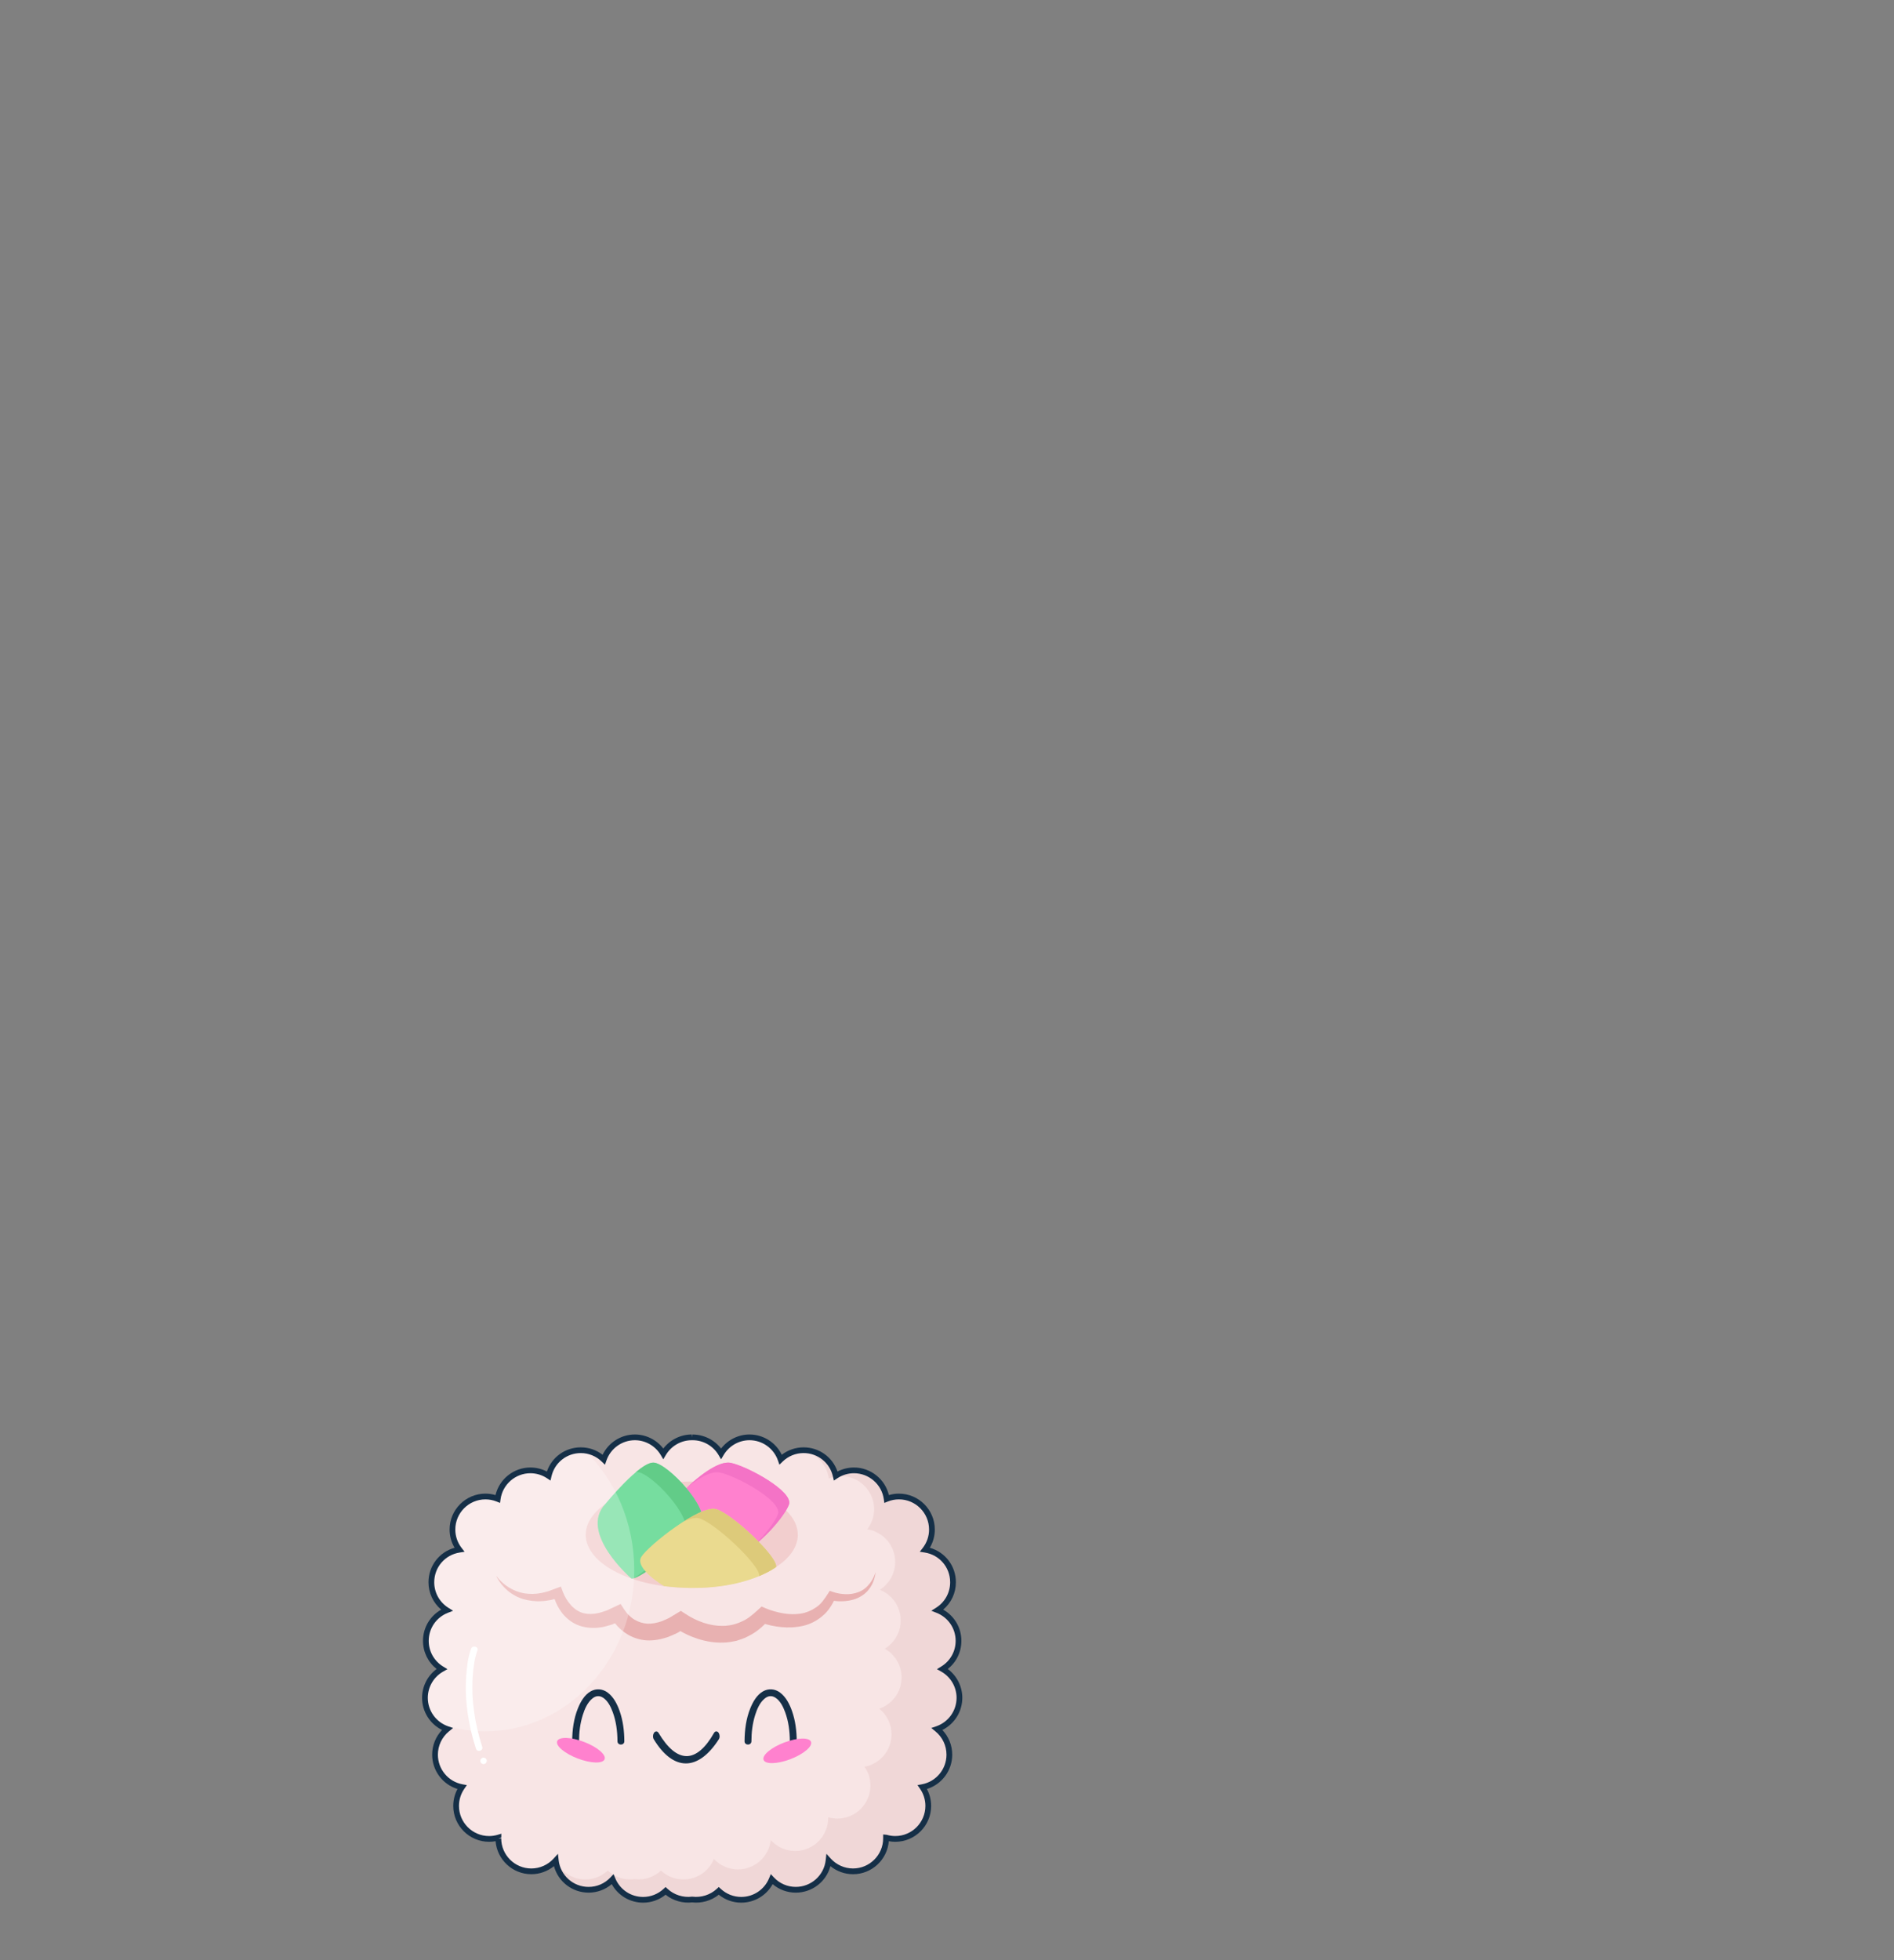 <?xml version='1.0' encoding='utf-8'?>
<svg xmlns="http://www.w3.org/2000/svg" version="1.1" viewBox="-22.192 -30.831 329.944 341.311" width="329.944" height="341.311">
  <rect x="-22.192" y="-30.831" width="329.944" height="341.311" fill="#808080" stroke="none"/>
  <g>
    <g>
      <g>
        <g>
          <g>
            <g>
              <path style="fill:#F8E5E5;" d="M144.946,264.813c0-2.151-1.183-4.023-2.932-5.009c1.66-1.008,2.772-2.828,2.772-4.912         c0-2.43-1.51-4.503-3.641-5.345c1.61-1.019,2.683-2.811,2.683-4.857c0-2.877-2.115-5.253-4.874-5.676         c0.75-0.971,1.201-2.185,1.201-3.507c0-3.175-2.574-5.75-5.75-5.75c-0.755,0-1.475,0.15-2.136,0.414         c-0.383-2.804-2.781-4.966-5.69-4.966c-1.177,0-2.271,0.355-3.182,0.962c-0.582-2.56-2.867-4.472-5.602-4.472         c-1.554,0-2.962,0.62-3.997,1.622c-0.782-2.247-2.913-3.861-5.426-3.861c-2.112,0-3.949,1.144-4.949,2.84         c-0.999-1.698-2.841-2.84-4.953-2.84c-0.027,0-0.053,0.005-0.08,0.005c-0.027,0-0.053-0.005-0.08-0.005         c-2.113,0-3.954,1.143-4.953,2.84c-1-1.697-2.837-2.84-4.949-2.84c-2.513,0-4.644,1.615-5.426,3.861         c-1.035-1.002-2.443-1.622-3.997-1.622c-2.736,0-5.021,1.912-5.602,4.472c-0.911-0.607-2.005-0.962-3.182-0.962         c-2.909,0-5.307,2.162-5.69,4.966c-0.661-0.265-1.38-0.414-2.136-0.414c-3.175,0-5.75,2.574-5.75,5.75         c0,1.322,0.451,2.536,1.201,3.507c-2.759,0.423-4.874,2.799-4.874,5.676c0,2.046,1.072,3.838,2.683,4.857         c-2.131,0.842-3.641,2.915-3.641,5.345c0,2.084,1.113,3.904,2.772,4.912c-1.749,0.986-2.932,2.858-2.932,5.009         c0,2.523,1.628,4.662,3.889,5.436c-1.3,1.054-2.132,2.662-2.132,4.466c0,2.815,2.024,5.153,4.696,5.649         c-0.643,0.928-1.023,2.054-1.023,3.269c0,3.175,2.574,5.75,5.749,5.75c0.561,0,1.102-0.084,1.615-0.234         c-0.001,0.043-0.007,0.085-0.007,0.128c0,3.175,2.574,5.749,5.75,5.749c1.691,0,3.207-0.735,4.259-1.897         c0.32,2.872,2.754,5.106,5.711,5.106c1.652,0,3.137-0.701,4.186-1.817c0.861,2.09,2.916,3.563,5.316,3.563         c1.513,0,2.886-0.589,3.913-1.545c1.027,0.956,2.399,1.545,3.913,1.545c0.244,0,0.483-0.02,0.719-0.05         c0.236,0.029,0.475,0.05,0.719,0.05c1.513,0,2.886-0.589,3.913-1.545c1.027,0.956,2.399,1.545,3.913,1.545         c2.401,0,4.456-1.473,5.316-3.563c1.049,1.116,2.534,1.817,4.186,1.817c2.958,0,5.391-2.234,5.712-5.106         c1.052,1.162,2.568,1.897,4.259,1.897c3.175,0,5.75-2.574,5.75-5.749c0-0.043-0.006-0.085-0.006-0.128         c0.513,0.15,1.054,0.234,1.615,0.234c3.176,0,5.75-2.574,5.75-5.75c0-1.215-0.379-2.341-1.023-3.269         c2.672-0.495,4.696-2.834,4.696-5.649c0-1.804-0.832-3.412-2.132-4.466C143.318,269.474,144.946,267.336,144.946,264.813z" />
            </g>
            <g>
              <path style="fill:#E8B1B1;" d="M64.255,243.575c1.215,1.641,3.023,2.728,4.895,3.044c0.943,0.138,1.895,0.145,2.828-0.041         c0.467-0.063,0.924-0.235,1.383-0.334l1.343-0.5l0.815-0.303l0.33,0.9c0.307,0.835,0.846,1.734,1.468,2.39         c0.627,0.672,1.377,1.16,2.208,1.354c0.832,0.191,1.723,0.16,2.625-0.057c0.45-0.103,0.903-0.285,1.354-0.421l1.334-0.626         l1.088-0.51l0.698,1.072c0.159,0.244,0.468,0.638,0.758,0.912c0.305,0.29,0.63,0.552,0.981,0.757         c0.7,0.413,1.46,0.639,2.26,0.693c0.806,0.03,1.648-0.15,2.485-0.438c0.416-0.161,0.828-0.371,1.243-0.555l1.21-0.725         l0.859-0.515l0.849,0.558c0.875,0.575,2.02,1.159,3.11,1.514c1.111,0.37,2.257,0.562,3.377,0.539         c1.123-0.01,2.213-0.267,3.226-0.743c1.041-0.425,1.932-1.195,2.801-1.986l0.701-0.638l0.773,0.33         c0.869,0.371,1.955,0.673,2.959,0.85c1.025,0.172,2.06,0.207,3.05,0.058c0.99-0.154,1.903-0.538,2.714-1.102         c0.844-0.54,1.433-1.413,2.003-2.294l0.376-0.582l0.529,0.188c0.654,0.233,1.463,0.378,2.212,0.402         c0.764,0.026,1.523-0.091,2.233-0.358c0.712-0.262,1.364-0.724,1.853-1.35c0.541-0.593,0.881-1.351,1.19-2.124         c-0.158,0.81-0.351,1.649-0.806,2.393c-0.42,0.758-1.077,1.411-1.862,1.852c-0.779,0.457-1.674,0.69-2.561,0.781         c-0.903,0.079-1.762,0.055-2.705-0.15l0.904-0.393c-0.548,1.1-1.171,2.245-2.194,3.082c-0.973,0.858-2.183,1.499-3.45,1.778         c-1.263,0.29-2.547,0.334-3.793,0.218c-1.265-0.126-2.427-0.363-3.687-0.844l1.473-0.307         c-1.014,1.029-2.111,2.049-3.486,2.705c-0.651,0.387-1.393,0.591-2.112,0.837c-0.745,0.15-1.494,0.299-2.25,0.305         c-1.508,0.055-2.993-0.185-4.382-0.624c-0.695-0.223-1.372-0.484-2.025-0.799c-0.672-0.315-1.256-0.639-1.939-1.12         l1.708,0.042l-1.485,0.86c-0.536,0.238-1.062,0.491-1.619,0.695c-1.135,0.377-2.36,0.632-3.646,0.561         c-1.281-0.082-2.562-0.511-3.615-1.224c-0.532-0.349-1.005-0.766-1.434-1.215c-0.433-0.475-0.775-0.903-1.145-1.558         l1.785,0.562l-1.637,0.681c-0.588,0.159-1.157,0.355-1.766,0.46c-1.22,0.202-2.542,0.173-3.794-0.231         c-1.26-0.403-2.336-1.246-3.106-2.217c-0.758-1.01-1.261-2.057-1.577-3.293l1.145,0.597         c-0.524,0.138-1.041,0.287-1.565,0.409c-0.541,0.071-1.067,0.197-1.616,0.199c-1.086,0.073-2.187-0.074-3.226-0.371         C66.829,246.946,65.124,245.426,64.255,243.575z" />
            </g>
            <g>
              <g>
                <ellipse style="fill:#F2CECE;" cx="98.319" cy="236.42" rx="18.473" ry="9.263" />
              </g>
              <g>
                <g>
                  <g>
                    <path style="fill:#FF81CE;" d="M96.612,229.037c0,0,5.54-5.771,8.521-5.132c2.981,0.639,10.899,4.969,10.115,7.24            c-0.784,2.271-6.282,8.411-8.731,8.305C104.068,239.343,97.628,230.178,96.612,229.037z" />
                  </g>
                  <g>
                    <path style="fill:#F473C6;" d="M105.133,223.905c-2.282-0.489-6.054,2.77-7.702,4.329            c1.827-1.475,4.177-2.997,5.786-2.652c2.981,0.639,10.899,4.969,10.115,7.24c-0.414,1.199-2.143,3.471-4.041,5.338            c2.517-1.904,5.406-5.415,5.958-7.015C116.032,228.874,108.114,224.544,105.133,223.905z" />
                  </g>
                </g>
                <g>
                  <g>
                    <path style="fill:#76DD9F;" d="M83.258,231.059c0,0,5.957-7.31,8.406-7.203c2.449,0.107,9.795,7.985,8.305,10.541            c-1.491,2.555-10.914,10.117-12.192,9.629C87.777,244.026,78.55,236.065,83.258,231.059z" />
                  </g>
                  <g>
                    <path style="fill:#62CC88;" d="M91.664,223.856c-0.776-0.034-1.903,0.678-3.081,1.664            c0.076-0.009,0.159-0.032,0.229-0.029c2.449,0.106,9.796,7.985,8.305,10.541c-0.997,1.709-5.536,5.648-8.819,7.93            c2.342-0.735,10.309-7.23,11.671-9.565C101.46,231.842,94.113,223.963,91.664,223.856z" />
                  </g>
                </g>
              </g>
            </g>
            <g>
              <g>
                <path style="fill:#EADA8F;" d="M93.489,245.361c0,0-5.232-3.085-3.954-5.107c1.278-2.023,10.221-9.05,12.99-8.305          c2.768,0.745,10.853,8.354,10.484,10.086C113.008,242.035,106.707,246.955,93.489,245.361z" />
              </g>
              <g>
                <path style="fill:#DDCA7A;" d="M99.576,233.545c2.759,0.743,10.797,8.302,10.483,10.066          c1.969-0.822,2.949-1.577,2.949-1.577c0.369-1.732-7.716-9.341-10.484-10.086c-1.132-0.305-3.299,0.698-5.55,2.119          C98.041,233.61,98.964,233.381,99.576,233.545z" />
              </g>
            </g>
            <g style="opacity:0.2;">
              <g>
                <path style="fill:#D3A1A1;" d="M144.946,264.813c0-2.151-1.183-4.023-2.932-5.009c1.66-1.008,2.772-2.828,2.772-4.912          c0-2.43-1.51-4.503-3.641-5.345c1.61-1.019,2.683-2.811,2.683-4.857c0-2.877-2.115-5.253-4.874-5.676          c0.75-0.971,1.201-2.185,1.201-3.507c0-3.175-2.574-5.75-5.75-5.75c-0.755,0-1.475,0.15-2.136,0.414          c-0.383-2.804-2.781-4.966-5.69-4.966c-1.177,0-2.271,0.355-3.182,0.962c-0.582-2.56-2.866-4.472-5.602-4.472          c-0.196,0-0.39,0.01-0.581,0.029c2.578,0.322,4.628,2.331,4.979,4.9c0.661-0.265,1.38-0.414,2.136-0.414          c3.175,0,5.75,2.574,5.75,5.749c0,1.322-0.451,2.536-1.201,3.507c2.759,0.423,4.874,2.799,4.874,5.676          c0,2.046-1.073,3.838-2.683,4.857c2.131,0.842,3.641,2.915,3.641,5.345c0,2.084-1.113,3.904-2.772,4.912          c1.749,0.986,2.932,2.858,2.932,5.009c0,2.523-1.628,4.662-3.889,5.436c1.3,1.054,2.132,2.662,2.132,4.466          c0,2.815-2.024,5.153-4.696,5.649c0.643,0.928,1.023,2.054,1.023,3.269c0,3.176-2.574,5.75-5.749,5.75          c-0.561,0-1.102-0.084-1.615-0.234c0.001,0.043,0.007,0.085,0.007,0.128c0,3.175-2.574,5.75-5.749,5.75          c-1.691,0-3.207-0.735-4.259-1.897c-0.32,2.872-2.754,5.106-5.711,5.106c-1.652,0-3.137-0.701-4.186-1.817          c-0.861,2.09-2.916,3.563-5.316,3.563c-1.513,0-2.886-0.589-3.913-1.545c-1.027,0.956-2.399,1.545-3.913,1.545          c-0.244,0-0.483-0.02-0.719-0.05c-0.236,0.029-0.475,0.05-0.719,0.05c-1.514,0-2.886-0.589-3.913-1.545          c-1.027,0.956-2.399,1.545-3.913,1.545c-2.23,0-4.149-1.279-5.102-3.135c0.397,2.787,2.779,4.936,5.676,4.936          c1.652,0,3.137-0.701,4.186-1.817c0.861,2.09,2.916,3.563,5.316,3.563c1.513,0,2.886-0.589,3.913-1.545          c1.027,0.956,2.399,1.545,3.913,1.545c0.244,0,0.483-0.02,0.719-0.05c0.236,0.029,0.475,0.05,0.719,0.05          c1.513,0,2.886-0.589,3.913-1.545c1.027,0.956,2.399,1.545,3.913,1.545c2.401,0,4.456-1.473,5.316-3.563          c1.049,1.116,2.534,1.817,4.186,1.817c2.958,0,5.391-2.234,5.711-5.106c1.052,1.162,2.568,1.897,4.259,1.897          c3.175,0,5.749-2.574,5.749-5.749c0-0.043-0.005-0.085-0.006-0.128c0.513,0.15,1.054,0.234,1.615,0.234          c3.175,0,5.749-2.574,5.749-5.75c0-1.215-0.379-2.341-1.023-3.269c2.672-0.495,4.696-2.834,4.696-5.649          c0-1.804-0.832-3.412-2.132-4.466C143.318,269.474,144.946,267.336,144.946,264.813z" />
              </g>
              <g>
                <path style="fill:#D3A1A1;" d="M113.46,222.542c-0.099-0.189-0.217-0.365-0.336-0.54c0.072,0.204,0.149,0.405,0.197,0.619          C113.365,222.591,113.415,222.57,113.46,222.542z" />
              </g>
              <g>
                <path style="fill:#D3A1A1;" d="M74.454,292.872c-1.049,1.116-2.534,1.817-4.186,1.817c-2.543,0-4.69-1.657-5.448-3.946          c0.649,2.464,2.886,4.283,5.554,4.283c1.674,0,3.175-0.722,4.226-1.864C74.552,293.064,74.495,292.972,74.454,292.872z" />
              </g>
            </g>
            <g style="opacity:0.25;">
              <path style="fill:#FFFFFF;" d="M88.298,242.58c0-8.264-3.306-15.693-8.565-20.831c-0.245-0.032-0.493-0.054-0.746-0.054         c-2.736,0-5.021,1.912-5.602,4.472c-0.911-0.607-2.005-0.962-3.182-0.962c-2.909,0-5.307,2.162-5.69,4.966         c-0.661-0.265-1.38-0.414-2.136-0.414c-3.175,0-5.75,2.574-5.75,5.75c0,1.322,0.451,2.536,1.201,3.507         c-2.759,0.423-4.874,2.799-4.874,5.676c0,2.046,1.072,3.838,2.683,4.857c-2.131,0.842-3.641,2.915-3.641,5.345         c0,2.084,1.113,3.904,2.772,4.912c-1.749,0.986-2.932,2.858-2.932,5.009c0,1.716,0.764,3.242,1.957,4.294         c2.669,1,5.532,1.551,8.517,1.551C76.662,270.657,88.298,258.086,88.298,242.58z" />
            </g>
          </g>
          <g>
            <g>
              <g>
                <path style="fill:#FFFFFF;" d="M59.869,256.281c-0.557,1.511-0.74,3.213-0.851,4.806c-0.296,4.247,0.405,8.528,1.696,12.568          c0.223,0.699,1.324,0.397,1.1-0.303c-1.264-3.957-1.945-8.116-1.655-12.275c0.105-1.499,0.292-3.094,0.816-4.516          C61.229,255.872,60.121,255.598,59.869,256.281L59.869,256.281z" />
              </g>
            </g>
            <g>
              <path style="fill:#FFFFFF;" d="M62.526,275.498c0.158,0.265,0.071,0.608-0.194,0.767c-0.265,0.158-0.608,0.071-0.767-0.194         c-0.158-0.265-0.071-0.608,0.194-0.766C62.025,275.146,62.368,275.233,62.526,275.498z" />
            </g>
          </g>
        </g>
      </g>
      <g>
        <path style="fill:#152F47;" d="M106.935,300.48c-1.43,0-2.803-0.488-3.913-1.384c-1.298,1.048-3.013,1.524-4.631,1.338      c-1.622,0.186-3.333-0.29-4.632-1.338c-1.109,0.895-2.482,1.384-3.913,1.384c-2.301,0-4.378-1.246-5.469-3.227      c-1.126,0.959-2.535,1.48-4.034,1.48c-2.864,0-5.31-1.927-6.032-4.614c-1.108,0.901-2.5,1.405-3.939,1.405      c-3.277,0-5.974-2.536-6.229-5.748c-0.374,0.069-0.751,0.104-1.128,0.104c-3.446,0-6.249-2.804-6.249-6.25      c0-1.036,0.254-2.042,0.74-2.946c-2.595-0.794-4.413-3.201-4.413-5.971c0-1.619,0.619-3.149,1.721-4.306      c-2.109-1.043-3.478-3.201-3.478-5.597c0-1.991,0.955-3.853,2.536-5.022c-1.5-1.181-2.376-2.962-2.376-4.898      c0-2.287,1.221-4.338,3.172-5.437c-1.399-1.18-2.214-2.907-2.214-4.766c0-2.845,1.871-5.261,4.545-6.008      c-0.572-0.96-0.871-2.045-0.871-3.175c0-3.446,2.804-6.25,6.249-6.25c0.595,0,1.182,0.085,1.751,0.253      c0.66-2.777,3.172-4.804,6.074-4.804c1.009,0,1.992,0.241,2.879,0.703c0.857-2.511,3.198-4.212,5.906-4.212      c1.387,0,2.712,0.454,3.8,1.292c1.033-2.138,3.211-3.531,5.623-3.531c1.939,0,3.774,0.922,4.949,2.449      c1.174-1.527,3.01-2.449,4.953-2.449l0.042,0.503l0.061-0.497c0.006,0,0.012,0,0.019,0c1.986,0,3.82,0.921,4.992,2.443      c1.175-1.527,3.009-2.449,4.948-2.449c2.412,0,4.589,1.393,5.623,3.531c1.087-0.837,2.413-1.292,3.8-1.292      c2.707,0,5.049,1.701,5.906,4.212c0.886-0.461,1.869-0.702,2.878-0.702c2.902,0,5.415,2.027,6.075,4.804      c0.569-0.168,1.156-0.253,1.751-0.253c3.446,0,6.249,2.804,6.249,6.25c0,1.131-0.299,2.215-0.871,3.175      c2.674,0.747,4.544,3.163,4.544,6.008c0,1.859-0.814,3.586-2.213,4.766c1.952,1.098,3.172,3.149,3.172,5.437      c0,1.936-0.876,3.718-2.376,4.898c1.581,1.17,2.536,3.031,2.536,5.022c0,2.396-1.369,4.554-3.478,5.597      c1.102,1.156,1.721,2.686,1.721,4.306c0,2.77-1.818,5.177-4.413,5.971c0.486,0.904,0.74,1.91,0.74,2.946      c0,3.446-2.804,6.25-6.249,6.25c-0.377,0-0.754-0.035-1.128-0.104c-0.256,3.212-2.952,5.748-6.229,5.748      c-1.438,0-2.831-0.504-3.939-1.405c-0.722,2.688-3.168,4.614-6.032,4.614c-1.499,0-2.907-0.522-4.033-1.48      C111.313,299.234,109.236,300.48,106.935,300.48z M103.022,297.752l0.341,0.317c0.977,0.91,2.246,1.411,3.572,1.411      c2.135,0,4.04-1.277,4.854-3.253l0.295-0.718l0.531,0.565c1.005,1.07,2.362,1.659,3.822,1.659c2.677,0,4.918-2.004,5.214-4.661      l0.123-1.103l0.745,0.822c0.997,1.102,2.414,1.732,3.889,1.732c2.895,0,5.25-2.354,5.25-5.249v-0.668l0.634,0.06      c0.484,0.142,0.98,0.214,1.474,0.214c2.895,0,5.249-2.355,5.249-5.25c0-1.07-0.323-2.103-0.934-2.983l-0.44-0.636l0.76-0.141      c2.484-0.461,4.288-2.63,4.288-5.157c0-1.588-0.709-3.074-1.947-4.078l-0.701-0.569l0.854-0.292      c2.124-0.727,3.551-2.722,3.551-4.963c0-1.891-1.026-3.643-2.678-4.573l-0.744-0.419l0.73-0.444      c1.585-0.963,2.532-2.64,2.532-4.484c0-2.167-1.305-4.083-3.325-4.88l-0.915-0.361l0.832-0.526      c1.534-0.971,2.45-2.628,2.45-4.435c0-2.607-1.872-4.787-4.45-5.182l-0.838-0.128l0.519-0.671      c0.717-0.929,1.096-2.036,1.096-3.202c0-2.895-2.355-5.25-5.249-5.25c-0.667,0-1.323,0.128-1.95,0.378l-0.595,0.239      l-0.087-0.635c-0.352-2.585-2.586-4.534-5.194-4.534c-1.038,0-2.042,0.304-2.904,0.878l-0.604,0.402l-0.161-0.708      c-0.546-2.404-2.649-4.083-5.114-4.083c-1.367,0-2.663,0.526-3.649,1.481l-0.562,0.544l-0.257-0.739      c-0.734-2.109-2.726-3.526-4.954-3.526c-1.844,0-3.575,0.994-4.518,2.595l-0.431,0.731l-0.431-0.732      c-0.942-1.6-2.675-2.594-4.523-2.594H98.3c0,0,0,0-0.001,0c-1.836,0-3.569,0.994-4.511,2.594l-0.431,0.732l-0.431-0.731      c-0.943-1.601-2.674-2.595-4.518-2.595c-2.229,0-4.219,1.417-4.954,3.526l-0.257,0.739l-0.563-0.544      c-0.986-0.955-2.282-1.481-3.649-1.481c-2.465,0-4.568,1.679-5.114,4.083l-0.161,0.708l-0.604-0.402      c-0.863-0.574-1.868-0.878-2.905-0.878c-2.608,0-4.841,1.949-5.194,4.534l-0.087,0.635l-0.595-0.239      c-0.626-0.251-1.282-0.378-1.95-0.378c-2.895,0-5.249,2.355-5.249,5.25c0,1.165,0.379,2.272,1.097,3.202l0.519,0.671      l-0.838,0.128c-2.579,0.395-4.45,2.574-4.45,5.182c0,1.807,0.916,3.464,2.45,4.435l0.832,0.526l-0.916,0.361      c-2.02,0.798-3.325,2.713-3.325,4.88c0,1.845,0.947,3.521,2.532,4.484l0.73,0.444l-0.744,0.419      c-1.652,0.931-2.678,2.683-2.678,4.573c0,2.241,1.427,4.235,3.551,4.963l0.854,0.292l-0.701,0.569      c-1.237,1.004-1.947,2.49-1.947,4.078c0,2.527,1.803,4.696,4.287,5.157l0.76,0.141l-0.44,0.635      c-0.611,0.883-0.934,1.914-0.934,2.984c0,2.895,2.355,5.25,5.249,5.25c0.494,0,0.99-0.072,1.474-0.214l0.656-0.192l-0.016,0.684      l-0.465,0.107l0.003,0.01h0.456c0,2.895,2.355,5.249,5.249,5.249c1.475,0,2.892-0.631,3.888-1.732l0.745-0.822l0.123,1.103      c0.296,2.657,2.538,4.661,5.214,4.661c1.459,0,2.817-0.589,3.822-1.659l0.531-0.565l0.295,0.718      c0.814,1.976,2.719,3.253,4.854,3.253c1.327,0,2.595-0.501,3.572-1.411l0.341-0.317l0.341,0.317      c1.142,1.064,2.73,1.548,4.229,1.365l0.062-0.008l0.062,0.008c1.498,0.183,3.088-0.302,4.229-1.365L103.022,297.752z" />
      </g>
    </g>
    <g>
      <g>
        <g>
          <g>
            <g>
              <g>
                <path style="fill:#152F47;" d="M78.679,272.372c0.006-1.546,0.187-3.092,0.652-4.57c0.323-1.025,0.799-2.147,1.644-2.855          c0.596-0.5,1.24-0.57,1.874-0.168c0.849,0.539,1.361,1.6,1.697,2.509c0.599,1.624,0.821,3.36,0.828,5.084          c0.003,0.77,1.199,0.771,1.196,0c-0.007-1.763-0.225-3.564-0.81-5.234c-0.427-1.219-1.052-2.472-2.114-3.258          c-0.875-0.647-1.997-0.739-2.948-0.194c-1.093,0.628-1.759,1.828-2.217,2.958c-0.732,1.802-0.989,3.794-0.997,5.728          C77.479,273.142,78.675,273.142,78.679,272.372L78.679,272.372z" />
              </g>
            </g>
          </g>
          <g>
            <g>
              <g>
                <path style="fill:#152F47;" d="M108.708,272.372c0.006-1.546,0.187-3.092,0.652-4.57c0.323-1.025,0.799-2.147,1.644-2.855          c0.596-0.5,1.24-0.57,1.874-0.168c0.849,0.539,1.361,1.6,1.697,2.509c0.599,1.624,0.821,3.36,0.828,5.084          c0.003,0.77,1.199,0.771,1.196,0c-0.007-1.763-0.225-3.564-0.81-5.234c-0.427-1.219-1.052-2.472-2.114-3.258          c-0.875-0.647-1.997-0.739-2.948-0.194c-1.093,0.628-1.759,1.828-2.217,2.958c-0.732,1.802-0.989,3.794-0.997,5.728          C107.509,273.142,108.705,273.142,108.708,272.372L108.708,272.372z" />
              </g>
            </g>
          </g>
        </g>
        <g>
          <g>
            <path style="fill:#152F47;" d="M103.038,270.974c-0.107-0.2-0.268-0.315-0.441-0.317c-0.001,0-0.003,0-0.004,0        c-0.095,0-0.273,0.037-0.409,0.279c-1.475,2.612-3.107,4.004-4.721,4.025c-0.012,0-0.025,0-0.038,0        c-1.643,0-3.288-1.356-4.888-4.031c-0.139-0.233-0.325-0.279-0.409-0.264c-0.17,0.003-0.323,0.112-0.431,0.307        c-0.147,0.267-0.208,0.714,0.004,1.063c1.652,2.719,3.566,4.171,5.536,4.197c0.018,0,0.035,0,0.053,0        c1.984,0,3.964-1.448,5.731-4.192C103.242,271.695,103.185,271.246,103.038,270.974z" />
          </g>
        </g>
      </g>
      <g>
        <g>
          <ellipse transform="matrix(0.356 -0.934 0.934 0.356 -205.122 250.273)" style="fill:#FF81CE;" cx="79.122" cy="274.043" rx="1.546" ry="4.423" />
        </g>
        <g>
          <path style="fill:#FF81CE;" d="M110.827,275.62c0.304,0.798,2.401,0.738,4.684-0.133c2.283-0.871,3.886-2.224,3.582-3.021       c-0.304-0.798-2.401-0.738-4.684,0.133C112.126,273.469,110.522,274.822,110.827,275.62z" />
        </g>
      </g>
    </g>
  </g>
</svg>